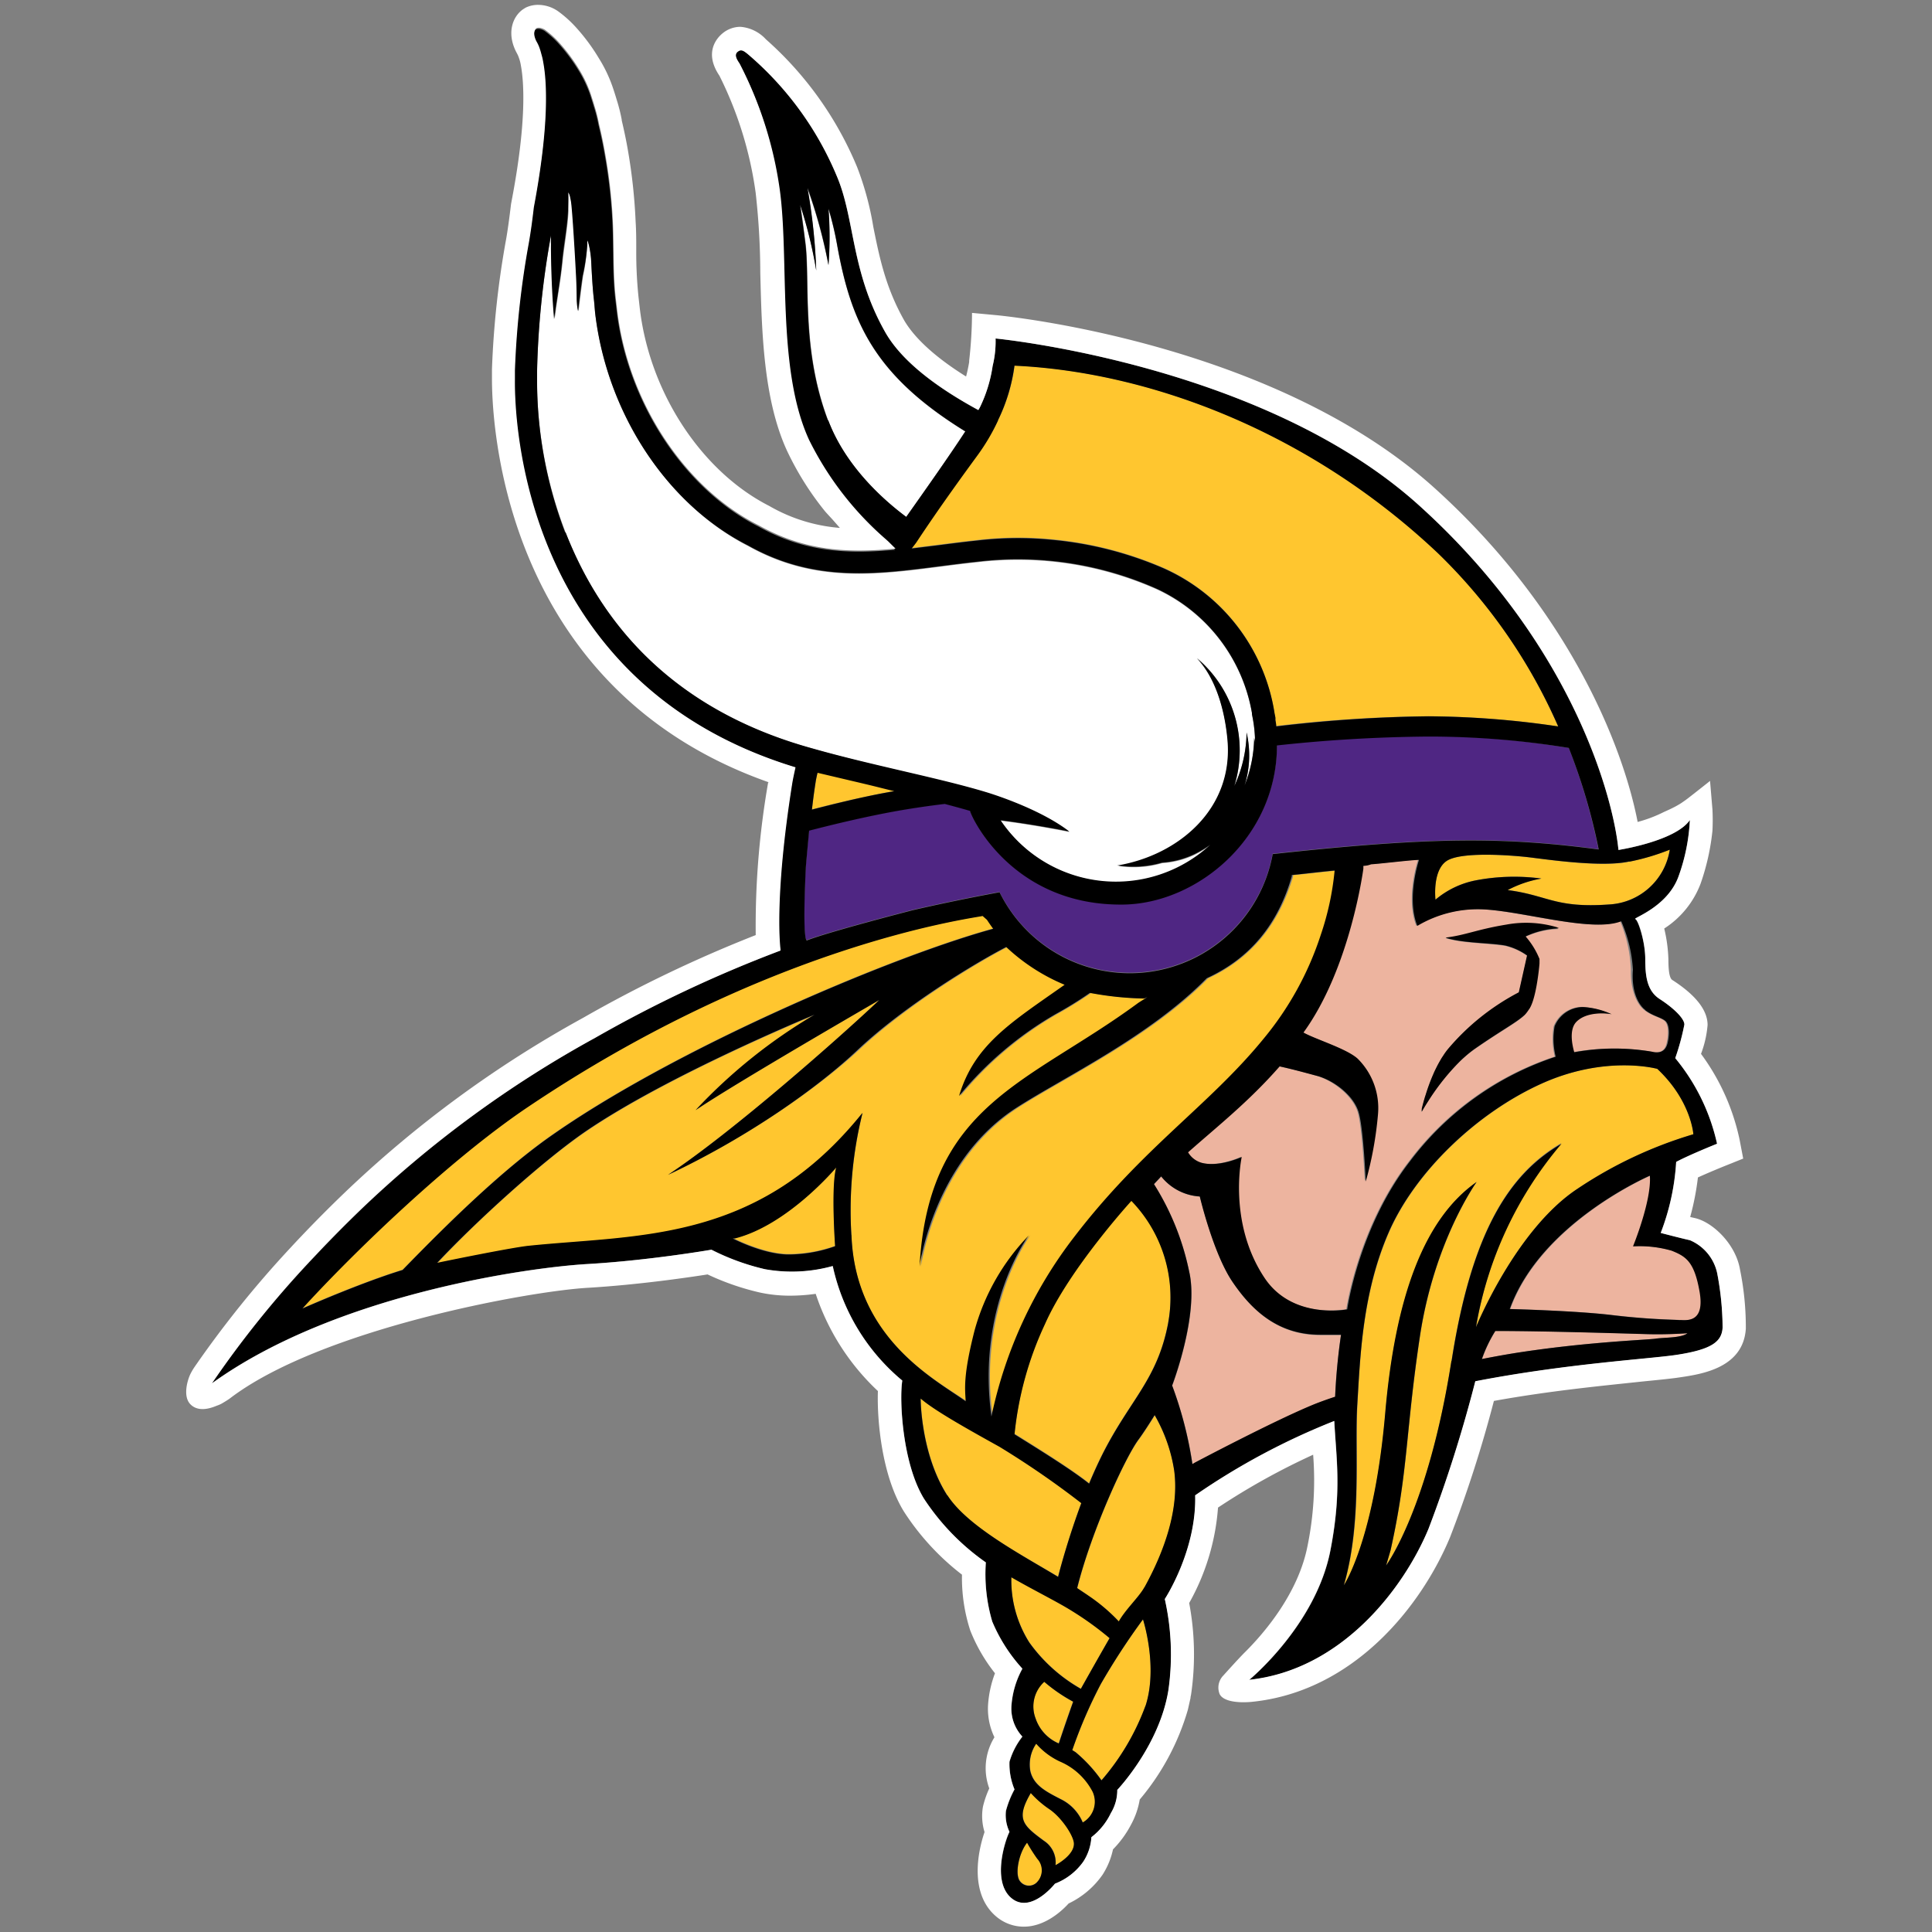 <svg id="Layer_1" data-name="Layer 1" xmlns="http://www.w3.org/2000/svg" viewBox="0 0 250 250"><rect x="0" y="0" width="250" height="250" fill="#808080" stroke="none"/><title>MIN</title><g id="MIN"><path d="M126.25,172.25a28.46,28.46,0,0,1,7.07-12.4s-6.84,9.12-4.86,23.47A57.34,57.34,0,0,1,139.2,160c8.86-11.53,17.37-16.93,24.42-25.55A40.7,40.7,0,0,0,171.09,121a36.4,36.4,0,0,0,1.78-8.33c-1.91.17-3.73.4-5.55.58,0,.07,0,.14,0,.19-1.84,6.15-5.4,10.57-11,13.16-7.38,7.53-18.4,12.76-24.54,16.7-10.84,6.95-12.62,20.66-12.62,20.66,1.19-21,14.09-23.76,28.19-34.1.3-.21,1-.62,1.29-.84l-.44.18a41.53,41.53,0,0,1-7-.72,51.35,51.35,0,0,1-4.43,2.75,45.55,45.55,0,0,0-12.5,10.59c2-6.66,6.66-9.47,13.65-14.39a25,25,0,0,1-7.56-4.89c-4.12,2.13-13.23,7.66-19.29,13.39C106.11,140.5,97.11,147,86.48,152c8.36-5.53,22.45-18,27.4-22.66,0,0-18.53,10.71-23.84,14.3a68.63,68.63,0,0,1,15.43-12.31s-18.86,7.73-29.71,15.14c-5.61,3.83-14.21,11.65-19.18,17,2-.44,9.79-2,11.85-2.22,13.95-1.43,29.19-.35,42.55-16.43l.63-.76a52.43,52.43,0,0,0-1.44,15.76c.49,13.43,10.92,18.73,15,21.55C125,179.7,124.77,178.06,126.25,172.25Z" style="fill:#ffc62f"/><path d="M95.12,160.2l-.27,0s4,2.07,7.23,2.07a18.1,18.1,0,0,0,6-1.06s-.54-7.69.18-10.21C108.24,151,102,158.47,95.12,160.2Z" style="fill:#ffc62f"/><path d="M127.63,102.57v0s6.71,2,10.76,5.09c0,0-4.4-.89-8.89-1.46a18,18,0,0,0,27.14,3.18,15.26,15.26,0,0,1-2.06,1.23,11.5,11.5,0,0,1-4.19,1.08,13.05,13.05,0,0,1-5.81.35l.16,0c7.73-1.33,14.94-7.24,14.13-16.26-.35-3.85-1.53-8-4-10.56a15.6,15.6,0,0,1,4.84,16.55,16.91,16.91,0,0,0,1.59-6.94,13,13,0,0,1-.26,6.86,17.19,17.19,0,0,0,1.24-6.17c.05.25.08.5.12.74,0,0,0,0,0,0a17.82,17.82,0,0,0-.4-3.79v-.18a21.8,21.8,0,0,0-12.24-16,44.28,44.28,0,0,0-23.29-3.54c-1.64.17-3.24.38-4.81.58-8.4,1.08-16.34,2.1-24.84-2.67C86.31,65.28,78.52,53.42,77,40.4L76.87,39c-.21-1.79-.29-3.69-.39-5.53C76.33,31.84,76,31,76,31.16a2.34,2.34,0,0,0,0,.39,25.86,25.86,0,0,1-.54,4.13c-.25,1.62-.58,4.68-.61,4.58s-.07-.26-.08-.38a8.94,8.94,0,0,1-.09-1.35c0-.91,0-1.82-.07-2.73-.12-2.28-.5-8.92-.68-9.77,0-.22-.14-1-.36-1.11,0,.78,0,1.57,0,2.35-.09,2-.54,4.45-.75,6.48s-.55,4-.85,6.06a14.62,14.62,0,0,1-.22,1.49s0-.08,0-.12c-.11-1.24-.42-5.23-.4-9.77v-.93L71.2,31a110.26,110.26,0,0,0-1.71,17c0,.19,0,.73,0,1a54.78,54.78,0,0,0,3.68,19.85c5.54,14.22,16.28,23.65,31.91,28C112.84,99.1,121.56,100.74,127.63,102.57Z" style="fill:#fff"/><path d="M139.93,194.47a115.81,115.81,0,0,0-10.58-7.29c-4.06-2.25-8.48-4.73-10.21-6.25,0,0,0,7.12,3.45,12.56,2.6,4.05,9.69,7.75,14.32,10.52C137.31,202.5,138.38,198.64,139.93,194.47Z" style="fill:#ffc62f"/><path d="M131.28,185.52c3.36,2.09,7.41,4.62,9.65,6.4.54-1.31,1.13-2.6,1.74-3.82,3.59-7.08,7.11-9.6,8.5-17a18,18,0,0,0-4.78-15.8s-8,8.78-11.18,15.94A44.2,44.2,0,0,0,131.28,185.52Z" style="fill:#ffc62f"/><path d="M115.77,102.32l-1.89-.47c-1.27-.32-2.55-.62-3.84-.92s-2.84-.66-4.24-1q-.11.53-.21,1c-.2,1.25-.37,2.52-.52,3.79,3.19-.83,7-1.72,10.61-2.36l.25,0Z" style="fill:#ffc62f"/><path d="M124.89,55.83C113,48.5,110.08,41.55,108.29,31.58a41.44,41.44,0,0,0-1.1-4.58,48.11,48.11,0,0,1,0,7.31,65,65,0,0,0-2.74-10A74.83,74.83,0,0,1,105.62,35a58.45,58.45,0,0,0-2.05-8.5c.28,1.84.5,3.57.68,5,.61,4.91-.56,13.69,2.92,22.9,2.25,6,7.15,10.32,10.08,12.52C119.68,63.47,122.79,59.06,124.89,55.83Z" style="fill:#fff"/><path d="M209.65,119.2c-3.63,1.43-12.1-1.13-17.38-1.51a15.4,15.4,0,0,0-9,2.11c-1.44-3.63.23-8.54.23-8.54-1.1,0-5.08.51-6.2.57a2.87,2.87,0,0,1-1,.2c0,.12,0,.24,0,.36s-1.67,12.83-7.75,21.2c1.59.88,5.61,2.08,7,3.38a9,9,0,0,1,2.64,7.23,47.42,47.42,0,0,1-1.59,8.67s-.31-7-.93-9-3-3.95-5.2-4.63c-1-.31-2.88-.81-5-1.27-4,4.59-8,7.76-11.84,11.13a3,3,0,0,0,1.77,1.36c2.28.6,5.16-.76,5.16-.76s-1.83,8.48,3,15.71c3.63,5.39,10.65,4,10.65,4s1.51-10.66,8.16-19.2a38.8,38.8,0,0,1,18.82-13.49,9.38,9.38,0,0,1-.14-3.94,4,4,0,0,1,3.67-2.49,10.48,10.48,0,0,1,3.73.93c-.93-.19-3.36-.31-4.61,1-1,1-.52,3-.26,3.93a29.21,29.21,0,0,1,10.07-.07c.91.23,1.74.07,2-1.06s.3-2.49-.3-2.95-1.59-.6-2.57-1.36-1.81-2.57-1.74-5.21A18.38,18.38,0,0,0,209.65,119.2Zm-12.35,2.06a10.32,10.32,0,0,1,1.8,2.93,3.18,3.18,0,0,1,0,.43h0v.17c-.08.86-.49,4.87-1.41,6a3.43,3.43,0,0,1-.48.63c-1.06,1-2.91,1.93-6.42,4.36-3.86,2.68-6.91,8.16-6.91,8.16s1.1-5.18,3.48-8.13a30.36,30.36,0,0,1,9.19-7.35l1.07-4.77a8,8,0,0,0-2.84-1.29c-2.07-.36-5.55-.32-7.68-1l0,0c2.55-.31,4-1.06,7.84-1.68a14.13,14.13,0,0,1,6.72.5A11,11,0,0,0,197.3,121.26Z" style="fill:#edb49f"/><path d="M187.18,111.41c-1.87,1.24-1.43,5-1.43,5a11.38,11.38,0,0,1,5.17-2.49,26.5,26.5,0,0,1,8.53-.25,14.76,14.76,0,0,0-4.36,1.49c5.23.69,6.16,2.37,13.14,1.87a8.4,8.4,0,0,0,7.84-7.1,29.1,29.1,0,0,1-5.23,1.56c-3.61.81-10.9-.31-13.08-.56S189,110.17,187.18,111.41Z" style="fill:#ffc62f"/><path d="M117.94,70.92l3.4-.42c1.59-.2,3.21-.41,4.87-.59a45.36,45.36,0,0,1,10.07-.11,47.29,47.29,0,0,1,14.23,3.66A24.67,24.67,0,0,1,164.9,92.18h0c0,.22.08.44.12.66s0,.17,0,.25c0,.28.08.57.11.85h0a182.08,182.08,0,0,1,19.71-1.26A117.18,117.18,0,0,1,201.63,94a70.74,70.74,0,0,0-15.51-22.42C169.34,55.69,148.6,48.1,131.29,47.3a22.89,22.89,0,0,1-2.14,7.07,26.24,26.24,0,0,1-2.66,4.45c-1.63,2.19-4.89,6.69-7.89,11.23C118.5,70.21,117.94,70.92,117.94,70.92Z" style="fill:#ffc62f"/><path d="M139.87,218.51s1.76-3.1,3.71-6.56a41,41,0,0,0-4.92-3.56c-1.85-1.15-5-2.73-7.8-4.32a15.13,15.13,0,0,0,2.33,8.43A20.78,20.78,0,0,0,139.87,218.51Z" style="fill:#ffc62f"/><path d="M128.53,120.14c-.28-.38-.55-.76-.81-1.17l-.57-.49c-1.92.39-27.67,3.77-58.81,24.7-10.31,6.93-23,19.24-29.21,26.1,2.68-1.17,8.44-3.59,13-5,4.66-4.79,12.31-12.54,19.32-17.45C87.7,135.46,115.49,123.7,128.53,120.14Z" style="fill:#ffc62f"/><path d="M204.13,153.83a54.94,54.94,0,0,1,15-7.05s-.27-4.34-4.67-8.47c0,0-6.66-1.87-15,1.93s-16.29,11.37-19.72,19.22S176,175.6,175.66,181.7s.65,15.22-1.75,23.43c0,0,3.94-5.82,5.36-22.25,1.29-14.9,5-25.15,11.83-29.95,0,0-5.48,7.6-7.35,20s-1.49,17.31-3.8,27.64l-.57,1.94s5.48-7.34,8.45-26.46c2.6-16.72,7.49-24.23,14.22-28.15A49.29,49.29,0,0,0,191,171.74S196.1,159.12,204.13,153.83Z" style="fill:#ffc62f"/><path d="M159.51,165.91c-2.51-3.69-4.24-11.07-4.24-11.07a6.9,6.9,0,0,1-5-2.59l-.93,1a34,34,0,0,1,4.55,11.3c1.31,5.62-2.2,14.76-2.2,14.76a50.24,50.24,0,0,1,2.63,10.17l.33-.2s9.79-5.19,15.05-7.39c.83-.35,1.88-.73,3.05-1.12a78.34,78.34,0,0,1,.77-8c-1,0-1.94,0-2.73,0C165.39,172.74,162,169.6,159.51,165.91Z" style="fill:#edb49f"/><path d="M213.26,172.63c-2.67-.08-13.15-.41-19.66-.41h-.08a18.27,18.27,0,0,0-1.74,3.64c1.82-.36,3.57-.67,5.18-.91,8.87-1.34,16.17-1.57,17.35-1.73s3.3-.08,4.08-.71C218.38,172.51,215.92,172.71,213.26,172.63Z" style="fill:#edb49f"/><path d="M134,222.35a5.41,5.41,0,0,0,3,3.23c.8-2.56,1.85-5.38,1.85-5.38a21.28,21.28,0,0,1-3.75-2.6A4.33,4.33,0,0,0,134,222.35Z" style="fill:#ffc62f"/><path d="M216.38,161.84a14.86,14.86,0,0,0-5-.56s2.43-5.91,2.18-9.15c0,0-14.09,6.07-18.13,17.25,0,0,8.45.22,13.19.78s7.81.58,8.87.65,3.24.19,2.55-3.68S218.25,162.59,216.38,161.84Z" style="fill:#edb49f"/><path d="M132.93,238.41c-1.11,1.38-1.62,4.15-.91,5a1.44,1.44,0,0,0,2.29,0,2.22,2.22,0,0,0-.06-2.93A22.5,22.5,0,0,1,132.93,238.41Z" style="fill:#ffc62f"/><path d="M149.43,183.15c-.6,1-1.54,2.43-2.1,3.18-1.76,2.37-6.09,11.8-7.93,19.19.55.34,1.05.67,1.48,1a23.11,23.11,0,0,1,3.92,3.32c.88-1.57,2.62-3.17,3.31-4.43,2.54-4.61,4.49-10.07,3.86-15A20.62,20.62,0,0,0,149.43,183.15Z" style="fill:#ffc62f"/><path d="M135.83,234.1A13.33,13.33,0,0,1,133.4,232c-2,3.38-1,4.17,1.7,6.18a3.34,3.34,0,0,1,1.5,3.17s2.55-1.29,2.38-2.93C138.87,237.33,137.31,235.1,135.83,234.1Z" style="fill:#ffc62f"/><path d="M142.45,217.92a62.49,62.49,0,0,0-3.69,8.53l.42.26a18.72,18.72,0,0,1,3.36,3.65,31,31,0,0,0,5.69-9.61c1.65-5.1-.32-11.22-.32-11.22A90.17,90.17,0,0,0,142.45,217.92Z" style="fill:#ffc62f"/><path d="M137.19,227.92a9.31,9.31,0,0,1-3.08-2.31,4.76,4.76,0,0,0-.76,3.56c.45,1.93,2.24,2.77,4.15,3.74a5.9,5.9,0,0,1,2.63,2.91,3.08,3.08,0,0,0,1.28-4A8.52,8.52,0,0,0,137.19,227.92Z" style="fill:#ffc62f"/><path d="M203,96.78a112.59,112.59,0,0,0-18.17-1.55,193.44,193.44,0,0,0-19.6,1.16s0,0,0,0c0,11.93-10.28,20.45-19.85,20.59-14.45.21-19.76-11.43-19.87-12.11-1-.3-2.13-.6-3.27-.9-1.92.24-4,.53-6.12.91-4,.7-8.09,1.68-11.44,2.56-.16,1.77-.42,4.61-.43,4.85-.48,10,.16,9.35.16,9.35,2.91-1.14,13.66-3.9,13.66-3.9,3.15-.73,6.88-1.52,11.26-2.33a18.81,18.81,0,0,0,35.35-4.94c20.17-2.19,29.7-2.25,42.15-.59A76.86,76.86,0,0,0,203,96.78Z" style="fill:#4f2683"/><path d="M201.66,120.14a14.12,14.12,0,0,0-6.72-.5c-3.8.62-5.29,1.37-7.85,1.68l0,0c2.13.7,5.62.65,7.69,1a8.07,8.07,0,0,1,2.85,1.29l-1.07,4.78a30.26,30.26,0,0,0-9.18,7.35,8.65,8.65,0,0,0-.64.9,3.56,3.56,0,0,0-.26.41c-.11.18-.21.36-.31.54s-.23.44-.35.68-.22.45-.31.67a24.62,24.62,0,0,0-1,2.7l-.09.27c-.19.63-.32,1.15-.41,1.5a1.33,1.33,0,0,0,0,.14l0,.1c0,.07,0,.13,0,.16a.1.1,0,0,0,0,0c.05-.09.32-.57.77-1.27l.32-.5a30,30,0,0,1,3.73-4.62c.22-.22.44-.43.67-.63a15.23,15.23,0,0,1,1.4-1.12c3.5-2.43,5.35-3.37,6.41-4.36a4.09,4.09,0,0,0,.49-.63c.92-1.12,1.34-5.13,1.41-6v0l0-.15c0-.15,0-.27,0-.35v-.09a10.28,10.28,0,0,0-1.8-2.92A10.87,10.87,0,0,1,201.66,120.14Zm0,0a14.12,14.12,0,0,0-6.72-.5c-3.8.62-5.29,1.37-7.85,1.68l0,0c2.13.7,5.62.65,7.69,1a8.07,8.07,0,0,1,2.85,1.29l-1.07,4.78a30.26,30.26,0,0,0-9.18,7.35,8.65,8.65,0,0,0-.64.9,3.56,3.56,0,0,0-.26.41c-.11.18-.21.36-.31.54s-.23.44-.35.68-.22.45-.31.67a24.62,24.62,0,0,0-1,2.7l-.09.27c-.19.63-.32,1.15-.41,1.5a1.33,1.33,0,0,0,0,.14l0,.1c0,.07,0,.13,0,.16a.1.1,0,0,0,0,0c.05-.09.32-.57.77-1.27l.32-.5a30,30,0,0,1,3.73-4.62c.22-.22.44-.43.67-.63a15.23,15.23,0,0,1,1.4-1.12c3.5-2.43,5.35-3.37,6.41-4.36a4.09,4.09,0,0,0,.49-.63c.92-1.12,1.34-5.13,1.41-6v0l0-.15c0-.15,0-.27,0-.35v-.09a10.28,10.28,0,0,0-1.8-2.92A10.87,10.87,0,0,1,201.66,120.14Zm0,0a14.12,14.12,0,0,0-6.72-.5c-3.8.62-5.29,1.37-7.85,1.68l0,0c2.13.7,5.62.65,7.69,1a8.07,8.07,0,0,1,2.85,1.29l-1.07,4.78a30.26,30.26,0,0,0-9.18,7.35,8.65,8.65,0,0,0-.64.9,3.56,3.56,0,0,0-.26.41c-.11.18-.21.36-.31.54s-.23.44-.35.68-.22.45-.31.67a24.62,24.62,0,0,0-1,2.7l-.09.27c-.19.63-.32,1.15-.41,1.5a1.33,1.33,0,0,0,0,.14l0,.1c0,.07,0,.13,0,.16a.1.1,0,0,0,0,0c.05-.09.32-.57.77-1.27l.32-.5a30,30,0,0,1,3.73-4.62c.22-.22.44-.43.67-.63a15.23,15.23,0,0,1,1.4-1.12c3.5-2.43,5.35-3.37,6.41-4.36a4.09,4.09,0,0,0,.49-.63c.92-1.12,1.34-5.13,1.41-6v0l0-.15c0-.15,0-.27,0-.35v-.09a10.28,10.28,0,0,0-1.8-2.92A10.87,10.87,0,0,1,201.66,120.14Zm0,0a14.12,14.12,0,0,0-6.72-.5c-3.8.62-5.29,1.37-7.85,1.68l0,0c2.13.7,5.62.65,7.69,1a8.07,8.07,0,0,1,2.85,1.29l-1.07,4.78a30.26,30.26,0,0,0-9.18,7.35,8.65,8.65,0,0,0-.64.9,3.56,3.56,0,0,0-.26.41c-.11.18-.21.36-.31.54s-.23.44-.35.68-.22.45-.31.67a24.62,24.62,0,0,0-1,2.7l-.09.27c-.19.63-.32,1.15-.41,1.5a1.33,1.33,0,0,0,0,.14l0,.1c0,.07,0,.13,0,.16a.1.1,0,0,0,0,0c.05-.09.32-.57.77-1.27l.32-.5a30,30,0,0,1,3.73-4.62c.22-.22.44-.43.67-.63a15.23,15.23,0,0,1,1.4-1.12c3.5-2.43,5.35-3.37,6.41-4.36a4.09,4.09,0,0,0,.49-.63c.92-1.12,1.34-5.13,1.41-6v0l0-.15c0-.15,0-.27,0-.35v-.09a10.28,10.28,0,0,0-1.8-2.92A10.87,10.87,0,0,1,201.66,120.14Zm0,0a14.12,14.12,0,0,0-6.72-.5c-3.8.62-5.29,1.37-7.85,1.68l0,0c2.13.7,5.62.65,7.69,1a8.07,8.07,0,0,1,2.85,1.29l-1.07,4.78a30.26,30.26,0,0,0-9.18,7.35,8.65,8.65,0,0,0-.64.9,3.56,3.56,0,0,0-.26.41c-.11.18-.21.36-.31.54s-.23.44-.35.68-.22.45-.31.67a24.62,24.62,0,0,0-1,2.7l-.09.27c-.19.63-.32,1.15-.41,1.5a1.33,1.33,0,0,0,0,.14l0,.1c0,.07,0,.13,0,.16a.1.1,0,0,0,0,0c.05-.09.32-.57.77-1.27l.32-.5a30,30,0,0,1,3.73-4.62c.22-.22.44-.43.67-.63a15.23,15.23,0,0,1,1.4-1.12c3.5-2.43,5.35-3.37,6.41-4.36a4.09,4.09,0,0,0,.49-.63c.92-1.12,1.34-5.13,1.41-6v0l0-.15c0-.15,0-.27,0-.35v-.09a10.28,10.28,0,0,0-1.8-2.92A10.87,10.87,0,0,1,201.66,120.14Zm0,0a14.12,14.12,0,0,0-6.72-.5c-3.8.62-5.29,1.37-7.85,1.68l0,0c2.13.7,5.62.65,7.69,1a8.07,8.07,0,0,1,2.85,1.29l-1.07,4.78a30.26,30.26,0,0,0-9.18,7.35,8.65,8.65,0,0,0-.64.9,3.56,3.56,0,0,0-.26.41c-.11.18-.21.36-.31.54s-.23.44-.35.68-.22.45-.31.67a24.62,24.62,0,0,0-1,2.7l-.09.27c-.19.63-.32,1.15-.41,1.5a1.33,1.33,0,0,0,0,.14l0,.1c0,.07,0,.13,0,.16a.1.1,0,0,0,0,0c.05-.09.32-.57.77-1.27l.32-.5a30,30,0,0,1,3.73-4.62c.22-.22.44-.43.67-.63a15.23,15.23,0,0,1,1.4-1.12c3.5-2.43,5.35-3.37,6.41-4.36a4.09,4.09,0,0,0,.49-.63c.92-1.12,1.34-5.13,1.41-6v0l0-.15c0-.15,0-.27,0-.35v-.09a10.28,10.28,0,0,0-1.8-2.92A10.87,10.87,0,0,1,201.66,120.14Zm20.53,44.58a6,6,0,0,0-3.53-4.24c-1.06-.23-3.77-.94-3.77-.94a30.56,30.56,0,0,0,2-9.19c1.77-.94,5.29-2.35,5.29-2.35a26.23,26.23,0,0,0-5.41-11.07,30.83,30.83,0,0,0,1.18-4.35c0-.83-1.53-2.23-3.18-3.29s-1.88-2.94-1.88-5.18-.94-5.06-1.29-5.18,4.2-1.55,5.61-5.56a24.84,24.84,0,0,0,1.45-7.25c-1.88,2.74-9.24,3.87-9.24,3.87-.58-6.24-5.6-26.38-25.85-44.63S128.82,43.8,128.82,43.8a13.33,13.33,0,0,1-.38,3.55,18.2,18.2,0,0,1-1.66,5.38l-.19.33c-4.76-2.58-9.76-6-12.06-10.1-4.44-7.85-3.89-14.6-6.24-20.14A41.86,41.86,0,0,0,97.22,7.4c-.95-.83-1.27-1.1-1.76-.71s-.17.95.23,1.53a50.6,50.6,0,0,1,5.13,16.31c1.29,9.06-.42,23.37,3.82,32.55a41.17,41.17,0,0,0,9.93,12.85l.3.27.95.94c-6.05.57-11.68.35-17.67-3-9.62-4.85-17-16.12-18.36-28l-.17-1.43c-.38-3.27-.22-6.54-.37-9.81a68.11,68.11,0,0,0-1-8.87c-.22-1.29-.49-2.57-.8-3.85a.07.07,0,0,1,0,0,19.39,19.39,0,0,0-.58-2.3c-.15-.5-.31-1-.47-1.51a15.64,15.64,0,0,0-1.5-3.2,22.83,22.83,0,0,0-2.57-3.47,12,12,0,0,0-1.9-1.72s-.65-.4-1.09-.17c0,0-.58.4,0,1.66a5.41,5.41,0,0,1,.34.68,8.58,8.58,0,0,1,.32.89,7.68,7.68,0,0,1,.23,1c.48,2.59.83,8.16-1.21,18.79l0,0c-.18,1.54-.38,3.09-.65,4.62a114.59,114.59,0,0,0-1.8,16.49c0,.26,0,1,0,1.17-.06,5.22.94,39.42,36.31,50.19-.16.73-.32,1.44-.43,2.12-2.39,15.08-1.51,21.44-1.51,21.44s0,.06,0,.15A167.07,167.07,0,0,0,77,134.3a143.44,143.44,0,0,0-30.36,22.29c-1.92,1.85-3.72,3.68-5.43,5.48l-1.24,1.31a.4.4,0,0,1-.08.09A131,131,0,0,0,27.42,179c16-11.54,40.95-15,48.58-15.44,8-.46,16.11-1.84,16.11-1.84A30.51,30.51,0,0,0,99,164.25a19.71,19.71,0,0,0,8.77-.41,26.62,26.62,0,0,0,9,14.82c-.4,2.49,0,10.72,2.81,15.29a30.44,30.44,0,0,0,8,8.24,21.67,21.67,0,0,0,.83,7.65,21.27,21.27,0,0,0,3.9,6.1,11.65,11.65,0,0,0-1.41,4.71,5.32,5.32,0,0,0,1.41,4.08,9.55,9.55,0,0,0-1.67,3.25,8.49,8.49,0,0,0,.65,3.58,12.52,12.52,0,0,0-1.11,2.78,5,5,0,0,0,.46,2.71c-.58,1.13-2.29,6.43.23,8.56s5.66-1.85,5.66-1.85a8,8,0,0,0,3.65-2.83,6.46,6.46,0,0,0,1.06-3.18,8.61,8.61,0,0,0,2.52-3.12,5.69,5.69,0,0,0,.83-3s5.48-5.75,6.62-12.93a32.67,32.67,0,0,0-.47-11.77s4.12-6.26,3.93-13.42a89.75,89.75,0,0,1,18-9.62c.24,4.83,1,9-.51,16.77-1.89,9.66-10.49,16.72-10.49,16.72,12-1.29,20-11.89,23.2-19.55a175.84,175.84,0,0,0,6.05-19.08c11.72-2.28,22.42-2.88,26-3.41,4.71-.71,5.89-1.76,6-3.53A38.25,38.25,0,0,0,222.19,164.72Zm-9.29-34c1,.76,2,.91,2.57,1.36s.6,1.82.3,2.95-1.14,1.28-2,1.06a29.07,29.07,0,0,0-10.06.07c-.26-.89-.7-2.91.26-3.92,1.24-1.29,3.63-1.18,4.58-1a10.26,10.26,0,0,0-3.71-.93,4,4,0,0,0-3.67,2.49,9.34,9.34,0,0,0,.14,3.94,38.8,38.8,0,0,0-18.83,13.49c-6.65,8.54-8.15,19.2-8.15,19.2s-7,1.38-10.65-4c-4.87-7.23-3-15.72-3-15.72s-2.89,1.36-5.17.76a3,3,0,0,1-1.77-1.36c3.8-3.37,7.84-6.54,11.85-11.12,2.07.46,3.93,1,5,1.27,2.24.68,4.58,2.58,5.21,4.63s.93,9,.93,9a47.28,47.28,0,0,0,1.58-8.68,9,9,0,0,0-2.64-7.23c-1.43-1.29-5.43-2.49-7-3.37,6.08-8.37,7.75-21.21,7.75-21.21s0-.24,0-.36a2.79,2.79,0,0,0,1-.2c1.12-.06,5.1-.55,6.2-.57,0,0-1.66,4.91-.22,8.54a15.35,15.35,0,0,1,9-2.11c5.29.38,13.75,2.95,17.39,1.51a18.39,18.39,0,0,1,1.51,6.28C211.09,128.12,211.92,129.94,212.9,130.69Zm-2.06-19.22a29.65,29.65,0,0,0,5.23-1.55,8.39,8.39,0,0,1-7.85,7.09c-7,.5-7.9-1.18-13.13-1.86a14.64,14.64,0,0,1,4.37-1.49,26.48,26.48,0,0,0-8.54.24,11.47,11.47,0,0,0-5.17,2.49s-.43-3.73,1.43-5,8.41-.75,10.58-.5S207.23,112.28,210.84,111.47Zm-4-1.58c-12.45-1.66-22-1.6-42.15.6a18.8,18.8,0,0,1-35.35,4.94c-4.37.81-8.11,1.6-11.26,2.33,0,0-10.75,2.76-13.65,3.9,0,0-.64.7-.16-9.35,0-.24.27-3.09.43-4.85,3.35-.87,7.46-1.85,11.43-2.56,2.16-.38,4.21-.67,6.12-.9,1.14.3,2.24.6,3.27.9.11.69,5.43,12.33,19.88,12.12,9.56-.15,19.83-8.66,19.84-20.59v0a193.7,193.7,0,0,1,19.6-1.15A113.08,113.08,0,0,1,203,96.78,76.81,76.81,0,0,1,206.87,109.9Zm-101.78-5.13c.14-1.27.31-2.54.51-3.79.07-.35.14-.7.22-1l4.24,1c1.28.3,2.56.6,3.83.92l1.89.47.18,0-.26,0C112.06,103,108.28,103.94,105.09,104.76Zm24.07-50.39a23,23,0,0,0,2.14-7.08c17.31.8,38,8.39,54.82,24.29A70.61,70.61,0,0,1,201.63,94a118.44,118.44,0,0,0-16.76-1.31A181.25,181.25,0,0,0,165.15,94h0c0-.28-.07-.57-.11-.85,0-.09,0-.16,0-.25s-.08-.44-.12-.66h0a24.67,24.67,0,0,0-14.38-18.71,47.13,47.13,0,0,0-14.23-3.66,45,45,0,0,0-10.06.1c-1.67.17-3.29.39-4.87.59l-3.41.42s.57-.71.66-.87c3-4.54,6.26-9,7.89-11.23A26.52,26.52,0,0,0,129.16,54.38Zm-22,0c-3.49-9.2-2.31-18-2.92-22.9-.18-1.41-.4-3.14-.68-5A57.66,57.66,0,0,1,105.62,35a75.38,75.38,0,0,0-1.13-10.7,64.6,64.6,0,0,1,2.72,10,47.56,47.56,0,0,0,0-7.3,41.45,41.45,0,0,1,1.1,4.58c1.79,10,4.74,16.92,16.61,24.24-2.11,3.23-5.23,7.64-7.65,11.06C114.32,64.69,109.42,60.33,107.17,54.37Zm-34,14.51A55.06,55.06,0,0,1,69.5,49c0-.29,0-.85,0-1A110.82,110.82,0,0,1,71.2,31c0-.17.06-.35.09-.53l0,.93c0,4.54.28,8.53.4,9.77,0,0,0,.08,0,.12s.14-.93.22-1.49c.3-2,.65-4,.84-6.06s.67-4.44.75-6.48c0-.78.07-1.57,0-2.35.23.13.32.89.37,1.1.17.84.56,7.49.67,9.77.05.91.07,1.81.08,2.73a8.82,8.82,0,0,0,.1,1.35,3.49,3.49,0,0,0,.08.38s.35-3,.6-4.58A25.6,25.6,0,0,0,76,31.55a2.86,2.86,0,0,1,0-.39c0-.21.33.67.48,2.29.1,1.84.18,3.73.4,5.53L77,40.41c1.48,13,9.28,24.87,19.82,30.18,8.5,4.77,16.44,3.75,24.85,2.67,1.56-.2,3.17-.41,4.8-.58a44.12,44.12,0,0,1,23.29,3.54,21.83,21.83,0,0,1,12.24,16v.18a17.66,17.66,0,0,1,.41,3.79v0c0-.25-.07-.48-.12-.74a17.27,17.27,0,0,1-1.24,6.18,13.08,13.08,0,0,0,.26-6.86,16.78,16.78,0,0,1-1.59,6.93,15.61,15.61,0,0,0-4.84-16.55c2.43,2.6,3.6,6.71,3.95,10.57.81,9-6.4,14.92-14.12,16.25l-.16,0a13.17,13.17,0,0,0,5.81-.35,11.49,11.49,0,0,0,4.19-1.09,14.78,14.78,0,0,0,2.06-1.22,18,18,0,0,1-27.14-3.17c4.49.56,8.89,1.45,8.89,1.45-4.05-3.12-10.76-5.09-10.76-5.09v0c-6.07-1.84-14.79-3.47-22.53-5.67C89.46,92.52,78.73,83.08,73.18,68.87Zm-21,95.42c-4.56,1.4-10.33,3.83-13,5,6.24-6.87,18.89-19.17,29.21-26.1,31.14-20.93,56.89-24.31,58.81-24.7l.56.49c.26.4.53.79.81,1.17-13,3.56-40.82,15.32-57.07,26.7C64.45,151.76,56.8,159.51,52.14,164.29Zm55.92-3.06a18.1,18.1,0,0,1-6,1.06c-3.29,0-7.24-2.07-7.24-2.07l.27,0c6.89-1.73,13.12-9.18,13.12-9.18C107.51,153.54,108.06,161.23,108.06,161.23Zm2.12-1.43A52.2,52.2,0,0,1,111.61,144l-.63.76c-13.37,16.08-28.6,15-42.56,16.44-2.06.21-9.81,1.78-11.86,2.21,5-5.32,13.57-13.13,19.19-17,10.51-7.17,28.54-14.66,29.66-15.12A68.9,68.9,0,0,0,90,143.66c5.14-3.48,22.7-13.63,23.78-14.26-5,4.75-19,17.11-27.35,22.63,10.63-5,19.64-11.52,24.48-16.11,6.06-5.73,15.17-11.25,19.29-13.38a25,25,0,0,0,7.56,4.89c-7,4.93-11.66,7.74-13.66,14.39a45.69,45.69,0,0,1,12.5-10.6,49.51,49.51,0,0,0,4.43-2.74,41.8,41.8,0,0,0,7,.73l.43-.19c-.28.21-1,.62-1.29.84-14.07,10.33-27,13-28.18,34,.18-1.18,2.29-14,12.63-20.58,6.14-3.93,17.15-9.17,24.53-16.7,5.65-2.59,9.21-7,11-13.16a1.29,1.29,0,0,0,0-.19c1.83-.18,3.65-.41,5.55-.59a36.36,36.36,0,0,1-1.79,8.32,40.79,40.79,0,0,1-7.46,13.52c-7.05,8.61-15.57,14-24.42,25.54a57.22,57.22,0,0,0-10.74,23.28c-1.92-14,4.49-23,4.85-23.45a28.47,28.47,0,0,0-7.05,12.38c-1.47,5.8-1.22,7.45-1.13,9.1C121.09,178.53,110.66,173.24,110.18,159.8Zm41,11.33c-1.39,7.37-4.91,9.89-8.5,17-.61,1.23-1.2,2.52-1.74,3.82-2.23-1.78-6.29-4.3-9.65-6.39a44,44,0,0,1,3.94-14.26c3.15-7.15,11.18-15.94,11.18-15.94A18,18,0,0,1,151.17,171.13Zm-28.59,22.35c-3.48-5.43-3.45-12.55-3.45-12.55,1.72,1.52,6.16,4,10.21,6.25a114.37,114.37,0,0,1,10.58,7.29c-1.55,4.17-2.62,8-3,9.54C132.29,201.24,125.19,197.54,122.59,193.48Zm8.28,10.58c2.77,1.6,5.95,3.17,7.8,4.33a40.73,40.73,0,0,1,4.92,3.55c-2,3.47-3.72,6.56-3.72,6.56a20.83,20.83,0,0,1-6.67-6A15.09,15.09,0,0,1,130.87,204.07Zm8,16.13s-1,2.83-1.85,5.38a5.38,5.38,0,0,1-3-3.23,4.32,4.32,0,0,1,1.12-4.75A20.93,20.93,0,0,0,138.88,220.2Zm-4.58,23.22a1.44,1.44,0,0,1-2.29,0c-.7-.83-.2-3.6.91-5a22.29,22.29,0,0,0,1.32,2.08A2.21,2.21,0,0,1,134.31,243.42Zm2.3-2.09a3.34,3.34,0,0,0-1.51-3.16c-2.71-2-3.66-2.8-1.69-6.18a13.1,13.1,0,0,0,2.42,2.1c1.48,1,3,3.23,3.15,4.31C139.15,240,136.61,241.34,136.61,241.34Zm3.52-5.53a5.88,5.88,0,0,0-2.63-2.9c-1.91-1-3.7-1.8-4.15-3.73a4.75,4.75,0,0,1,.76-3.56,9.29,9.29,0,0,0,3.09,2.31,8.53,8.53,0,0,1,4.21,3.9A3.08,3.08,0,0,1,140.13,235.81Zm8.11-15.07a31,31,0,0,1-5.68,9.62,18.89,18.89,0,0,0-3.36-3.65l-.42-.26a61.21,61.21,0,0,1,3.68-8.54,89.09,89.09,0,0,1,5.47-8.38S149.88,215.64,148.23,220.74Zm-.13-15.37c-.69,1.26-2.43,2.85-3.31,4.42a23.23,23.23,0,0,0-3.91-3.32c-.42-.29-.93-.61-1.48-1,1.85-7.39,6.18-16.82,7.93-19.2.56-.75,1.51-2.23,2.1-3.18a20.58,20.58,0,0,1,2.53,7.19C152.6,195.31,150.65,200.76,148.1,205.38Zm24.66-24.65c-1.18.39-2.22.77-3.05,1.12-5.26,2.2-15.06,7.39-15.06,7.39l-.34.2a50,50,0,0,0-2.62-10.17s3.51-9.14,2.2-14.76a34,34,0,0,0-4.55-11.3c.31-.34.62-.65.93-1a6.91,6.91,0,0,0,5,2.6s1.73,7.37,4.24,11.06,5.89,6.83,11.31,6.83c.78,0,1.72,0,2.73,0A79.13,79.13,0,0,0,172.77,180.73Zm15.07-4.63c-3,19.13-8.45,26.47-8.45,26.47l.57-1.94c2.3-10.33,1.93-15.19,3.79-27.64s7.35-20.05,7.35-20.05c-6.85,4.79-10.54,15-11.83,29.95-1.38,15.91-5.11,21.88-5.35,22.23,2.38-8.2,1.36-17.32,1.74-23.41s.64-14.4,4.06-22.25S191.1,144,199.45,140.23s15-1.92,15-1.92c4.39,4.12,4.67,8.46,4.67,8.46a55.05,55.05,0,0,0-15,7.06c-8,5.28-13.13,17.91-13.13,17.91A49.33,49.33,0,0,1,202.06,148C195.34,151.88,190.44,159.38,187.84,176.1Zm26.46-2.89c-1.18.17-8.48.4-17.35,1.73-1.6.24-3.35.55-5.17.91a17.85,17.85,0,0,1,1.74-3.63h.08c6.51,0,17,.34,19.66.41s5.12-.12,5.12-.12C217.59,173.13,215.48,173.06,214.3,173.21Zm3.14-2.4c-1.06-.06-4.13-.08-8.86-.65s-13.19-.78-13.19-.78c4-11.18,18.13-17.26,18.13-17.26.25,3.23-2.18,9.15-2.18,9.15a14.93,14.93,0,0,1,5,.56c1.87.75,2.93,1.43,3.61,5.29S218.5,170.87,217.44,170.81Zm-22.5-51.16c-3.8.62-5.29,1.37-7.85,1.68l0,0c2.13.7,5.62.65,7.69,1a8.07,8.07,0,0,1,2.85,1.29l-1.07,4.78a30.26,30.26,0,0,0-9.18,7.35,8.65,8.65,0,0,0-.64.9,3.56,3.56,0,0,0-.26.41c-.11.18-.21.36-.31.54s-.23.44-.35.68-.22.45-.31.67a24.62,24.62,0,0,0-1,2.7l-.09.27c-.19.63-.32,1.15-.41,1.5a1.33,1.33,0,0,0,0,.14l0,.1c0,.07,0,.13,0,.16a.1.1,0,0,0,0,0c.05-.09.32-.57.77-1.27l.32-.5a30,30,0,0,1,3.73-4.62c.22-.22.44-.43.67-.63a15.23,15.23,0,0,1,1.4-1.12c3.5-2.43,5.35-3.37,6.41-4.36a4.09,4.09,0,0,0,.49-.63c.92-1.12,1.34-5.13,1.41-6v0l0-.15c0-.15,0-.27,0-.35v-.09a10.28,10.28,0,0,0-1.8-2.92,10.87,10.87,0,0,1,4.36-1.12A14.05,14.05,0,0,0,194.94,119.64Zm6.72.5a14.12,14.12,0,0,0-6.72-.5c-3.8.62-5.29,1.37-7.85,1.68l0,0c2.13.7,5.62.65,7.69,1a8.07,8.07,0,0,1,2.85,1.29l-1.07,4.78a30.26,30.26,0,0,0-9.18,7.35,8.65,8.65,0,0,0-.64.9,3.56,3.56,0,0,0-.26.41c-.11.18-.21.36-.31.54s-.23.44-.35.68-.22.45-.31.67a24.62,24.62,0,0,0-1,2.7l-.09.27c-.19.63-.32,1.15-.41,1.5a1.33,1.33,0,0,0,0,.14l0,.1c0,.07,0,.13,0,.16a.1.1,0,0,0,0,0c.05-.09.32-.57.77-1.27l.32-.5a30,30,0,0,1,3.73-4.62c.22-.22.44-.43.67-.63a15.23,15.23,0,0,1,1.4-1.12c3.5-2.43,5.35-3.37,6.41-4.36a4.09,4.09,0,0,0,.49-.63c.92-1.12,1.34-5.13,1.41-6v0l0-.15c0-.15,0-.27,0-.35v-.09a10.28,10.28,0,0,0-1.8-2.92A10.87,10.87,0,0,1,201.66,120.14Zm0,0a14.12,14.12,0,0,0-6.72-.5c-3.8.62-5.29,1.37-7.85,1.68l0,0c2.13.7,5.62.65,7.69,1a8.07,8.07,0,0,1,2.85,1.29l-1.07,4.78a30.26,30.26,0,0,0-9.18,7.35,8.65,8.65,0,0,0-.64.9,3.56,3.56,0,0,0-.26.41c-.11.18-.21.36-.31.54s-.23.44-.35.68-.22.45-.31.67a24.62,24.62,0,0,0-1,2.7l-.09.27c-.19.63-.32,1.15-.41,1.5a1.33,1.33,0,0,0,0,.14l0,.1c0,.07,0,.13,0,.16a.1.1,0,0,0,0,0c.05-.09.32-.57.77-1.27l.32-.5a30,30,0,0,1,3.73-4.62c.22-.22.44-.43.67-.63a15.23,15.23,0,0,1,1.4-1.12c3.5-2.43,5.35-3.37,6.41-4.36a4.09,4.09,0,0,0,.49-.63c.92-1.12,1.34-5.13,1.41-6v0l0-.15c0-.15,0-.27,0-.35v-.09a10.28,10.28,0,0,0-1.8-2.92A10.87,10.87,0,0,1,201.66,120.14Zm0,0a14.12,14.12,0,0,0-6.72-.5c-3.8.62-5.29,1.37-7.85,1.68l0,0c2.13.7,5.62.65,7.69,1a8.07,8.07,0,0,1,2.85,1.29l-1.07,4.78a30.26,30.26,0,0,0-9.18,7.35,8.65,8.65,0,0,0-.64.9,3.56,3.56,0,0,0-.26.41c-.11.18-.21.36-.31.54s-.23.44-.35.68-.22.45-.31.67a24.62,24.62,0,0,0-1,2.7l-.09.27c-.19.63-.32,1.15-.41,1.5a1.33,1.33,0,0,0,0,.14l0,.1c0,.07,0,.13,0,.16a.1.1,0,0,0,0,0c.05-.09.32-.57.77-1.27l.32-.5a30,30,0,0,1,3.73-4.62c.22-.22.44-.43.67-.63a15.23,15.23,0,0,1,1.4-1.12c3.5-2.43,5.35-3.37,6.41-4.36a4.09,4.09,0,0,0,.49-.63c.92-1.12,1.34-5.13,1.41-6v0l0-.15c0-.15,0-.27,0-.35v-.09a10.28,10.28,0,0,0-1.8-2.92A10.87,10.87,0,0,1,201.66,120.14Zm0,0a14.12,14.12,0,0,0-6.72-.5c-3.8.62-5.29,1.37-7.85,1.68l0,0c2.13.7,5.62.65,7.69,1a8.07,8.07,0,0,1,2.85,1.29l-1.07,4.78a30.26,30.26,0,0,0-9.18,7.35,8.65,8.65,0,0,0-.64.9,3.56,3.56,0,0,0-.26.41c-.11.18-.21.36-.31.54s-.23.44-.35.68-.22.45-.31.67a24.62,24.62,0,0,0-1,2.7l-.09.27c-.19.63-.32,1.15-.41,1.5a1.33,1.33,0,0,0,0,.14l0,.1c0,.07,0,.13,0,.16a.1.1,0,0,0,0,0c.05-.09.32-.57.77-1.27l.32-.5a30,30,0,0,1,3.73-4.62c.22-.22.44-.43.67-.63a15.23,15.23,0,0,1,1.4-1.12c3.5-2.43,5.35-3.37,6.41-4.36a4.09,4.09,0,0,0,.49-.63c.92-1.12,1.34-5.13,1.41-6v0l0-.15c0-.15,0-.27,0-.35v-.09a10.28,10.28,0,0,0-1.8-2.92A10.87,10.87,0,0,1,201.66,120.14Z"/><path d="M225.16,164.3c-.54-3.29-3.52-6.16-5.84-6.68l-.61-.14a34.63,34.63,0,0,0,1-5.12c1.34-.61,2.9-1.25,3.57-1.52l2.29-.92-.46-2.41a28.67,28.67,0,0,0-5-11.14,13.61,13.61,0,0,0,.85-3.74c0-1.91-1.53-3.87-4.55-5.81-.24-.15-.52-.6-.52-2.67a19.28,19.28,0,0,0-.54-4,11.9,11.9,0,0,0,4.7-5.79,29.83,29.83,0,0,0,1.54-6.87,27,27,0,0,0,0-2.73l-.31-3.71s-1.86,1.48-2.9,2.28c-.28.21-.49.36-.6.43a5.3,5.3,0,0,1-.47.31c-.76.46-1.6.82-2,1a17.52,17.52,0,0,1-3.4,1.29c-1.95-10.08-9.09-27.72-26.35-43.27C164.79,44.41,130.49,40.94,129,40.79l-3.22-.3a56.82,56.82,0,0,1-.37,6.19l0,.16c-.11.66-.24,1.29-.4,1.88-3.91-2.44-6.63-4.92-8-7.25-2.44-4.31-3.23-8.27-4-12.09a38.77,38.77,0,0,0-2.1-7.76A45.12,45.12,0,0,0,99.11,5.09,5,5,0,0,0,95.8,3.47a3.65,3.65,0,0,0-2.31.85c-.62.51-2.48,2.39-.4,5.47a48.56,48.56,0,0,1,4.69,15.14,94,94,0,0,1,.6,10.34c.19,7.72.41,16.45,3.47,23.08a38.47,38.47,0,0,0,4.89,7.79c.18.22.87.95,1,1.1l.94,1.07a21.59,21.59,0,0,1-9-2.76l-.12-.07C90.74,61,84,50.71,82.77,39.74l-.16-1.43a56.16,56.16,0,0,1-.28-6c0-1.18,0-2.4-.08-3.62a71.67,71.67,0,0,0-1-9.25c-.22-1.29-.5-2.6-.8-3.87l0-.09a21.7,21.7,0,0,0-.64-2.54c-.16-.54-.33-1.08-.51-1.61A18.22,18.22,0,0,0,77.47,7.5a25.09,25.09,0,0,0-2.92-3.94,14.87,14.87,0,0,0-2.36-2.12l-.12-.08A4.53,4.53,0,0,0,69.68.63,3.65,3.65,0,0,0,68,1l-.33.21c-1.32.93-2.11,3-.92,5.42l.11.21s.09.16.17.34.14.36.21.58a5.56,5.56,0,0,1,.16.7c.4,2.13.77,7.21-1.17,17.4l-.1.53c-.22,1.81-.4,3.18-.62,4.46a117.15,117.15,0,0,0-1.85,16.93c0,.19,0,.59,0,.91V49c0,4.12.59,39.85,35.85,52.24h0l-.11,0A108,108,0,0,0,97.79,121a170.62,170.62,0,0,0-22.36,10.72,146.8,146.8,0,0,0-31,22.77c-1.89,1.82-3.7,3.64-5.53,5.57-.43.45-.85.9-1.22,1.3l-.12.13a135.75,135.75,0,0,0-12.41,15.43,7.52,7.52,0,0,0-.57,1c-.41.95-.85,2.77,0,3.73.52.58,1.53,1.07,3.46.25a4.24,4.24,0,0,0,.6-.25c.37-.21.92-.55,1.1-.69,11.68-8.93,38.5-13.87,46.33-14.32,6.56-.39,13.07-1.35,15.49-1.73a33.32,33.32,0,0,0,6.76,2.34,18.36,18.36,0,0,0,3.93.41,23.66,23.66,0,0,0,3.3-.24A30.29,30.29,0,0,0,113.6,180c-.13,3.81.52,11,3.37,15.6a32.54,32.54,0,0,0,7.51,8.16,22,22,0,0,0,1.07,7.22,21.75,21.75,0,0,0,3.2,5.54,14.12,14.12,0,0,0-.89,4,8.48,8.48,0,0,0,.82,4.28,7.62,7.62,0,0,0-.67,6.62,12.56,12.56,0,0,0-.82,2.38,7.11,7.11,0,0,0,.21,3.27c-.92,2.68-1.93,8,1.49,10.91a5.51,5.51,0,0,0,3.59,1.33c2.63,0,4.77-1.87,5.8-3a11.27,11.27,0,0,0,4.39-3.72,9.84,9.84,0,0,0,1.35-3.28,13.35,13.35,0,0,0,2.36-3.25,10.19,10.19,0,0,0,1.1-3.2,31.71,31.71,0,0,0,6.23-11.62l.34-1.51c0-.18.07-.37.09-.57a35.76,35.76,0,0,0-.26-11.73,29.62,29.62,0,0,0,3.73-12.35,89.59,89.59,0,0,1,12.31-6.84,42.42,42.42,0,0,1-.73,11.82c-1.23,6.28-5.81,11.47-8.11,13.75-.8.79-2.78,3-2.78,3a2.23,2.23,0,0,0-.61,1.94,3,3,0,0,0,.13.47,1.43,1.43,0,0,0,.23.31c1.1,1.06,4.1.67,4.1.67,13-1.39,21.74-12.28,25.48-21.27a161.47,161.47,0,0,0,5.68-17.65c7.51-1.36,14.46-2,19.18-2.51,2.1-.21,3.77-.37,4.87-.54,2.87-.42,8.22-1.23,8.55-6.3A37.39,37.39,0,0,0,225.16,164.3Zm-2.26,7.49c-.11,1.77-1.29,2.82-6,3.53-3.55.53-14.26,1.14-26,3.41a175.84,175.84,0,0,1-6.05,19.08c-3.17,7.66-11.19,18.26-23.2,19.55,0,0,8.6-7.06,10.49-16.72,1.51-7.76.75-11.94.51-16.77a89.72,89.72,0,0,0-18,9.62c.19,7.16-3.93,13.42-3.93,13.42a32.7,32.7,0,0,1,.47,11.77c-1.14,7.18-6.62,12.93-6.62,12.93a5.69,5.69,0,0,1-.83,3,8.62,8.62,0,0,1-2.52,3.12,6.47,6.47,0,0,1-1.06,3.18,8,8,0,0,1-3.65,2.83s-3.14,4-5.66,1.85-.81-7.43-.23-8.56a5,5,0,0,1-.46-2.71,12.52,12.52,0,0,1,1.11-2.78,8.47,8.47,0,0,1-.65-3.58,9.55,9.55,0,0,1,1.67-3.25,5.32,5.32,0,0,1-1.41-4.08,11.65,11.65,0,0,1,1.41-4.71,21.23,21.23,0,0,1-3.9-6.1,21.7,21.7,0,0,1-.83-7.65,30.44,30.44,0,0,1-8-8.24c-2.8-4.57-3.21-12.8-2.81-15.29a26.62,26.62,0,0,1-9-14.82,19.71,19.71,0,0,1-8.77.41,30.45,30.45,0,0,1-6.94-2.52S84,163.11,76,163.57c-7.63.45-32.6,3.91-48.58,15.44a131,131,0,0,1,12.44-15.55.4.4,0,0,0,.08-.09l1.24-1.31c1.71-1.81,3.51-3.63,5.43-5.48A143.47,143.47,0,0,1,77,134.3,167.17,167.17,0,0,1,101,123c0-.09,0-.15,0-.15s-.88-6.36,1.51-21.44c.11-.68.27-1.39.43-2.12-35.37-10.77-36.37-45-36.31-50.19,0-.15,0-.91,0-1.17a114.73,114.73,0,0,1,1.8-16.49c.27-1.53.47-3.08.65-4.62l0,0c2-10.63,1.7-16.2,1.21-18.79a7.64,7.64,0,0,0-.23-1A8.58,8.58,0,0,0,69.74,6a5.41,5.41,0,0,0-.34-.68c-.61-1.26,0-1.66,0-1.66.44-.23,1.09.17,1.09.17a12,12,0,0,1,1.9,1.72,22.88,22.88,0,0,1,2.57,3.47,15.61,15.61,0,0,1,1.5,3.2c.16.51.33,1,.47,1.51a19.34,19.34,0,0,1,.58,2.3.07.07,0,0,0,0,0c.31,1.28.58,2.55.8,3.85a68.11,68.11,0,0,1,1,8.87c.15,3.28,0,6.55.37,9.81l.17,1.43c1.35,11.93,8.74,23.2,18.36,28,6,3.36,11.62,3.58,17.67,3l-.95-.94-.3-.27a41.19,41.19,0,0,1-9.93-12.85c-4.24-9.18-2.53-23.49-3.82-32.55A50.6,50.6,0,0,0,95.7,8.22c-.4-.59-.72-1.15-.23-1.53s.81-.12,1.76.71A41.85,41.85,0,0,1,108.3,22.82c2.35,5.54,1.8,12.29,6.24,20.14,2.29,4.05,7.3,7.52,12.06,10.1l.19-.33a18.21,18.21,0,0,0,1.66-5.38,13.33,13.33,0,0,0,.38-3.55s34.5,3.3,54.75,21.55,25.26,38.38,25.85,44.63c0,0,7.37-1.13,9.24-3.87a24.84,24.84,0,0,1-1.45,7.25c-1.41,4-6,5.45-5.61,5.56s1.29,2.95,1.29,5.18.23,4.12,1.88,5.18,3.18,2.47,3.18,3.29a30.79,30.79,0,0,1-1.18,4.35A26.23,26.23,0,0,1,222.19,148s-3.53,1.41-5.29,2.35a30.56,30.56,0,0,1-2,9.19s2.71.71,3.77.94a6,6,0,0,1,3.53,4.24A38.29,38.29,0,0,1,222.9,171.79Z" style="fill:#fff"/></g></svg>